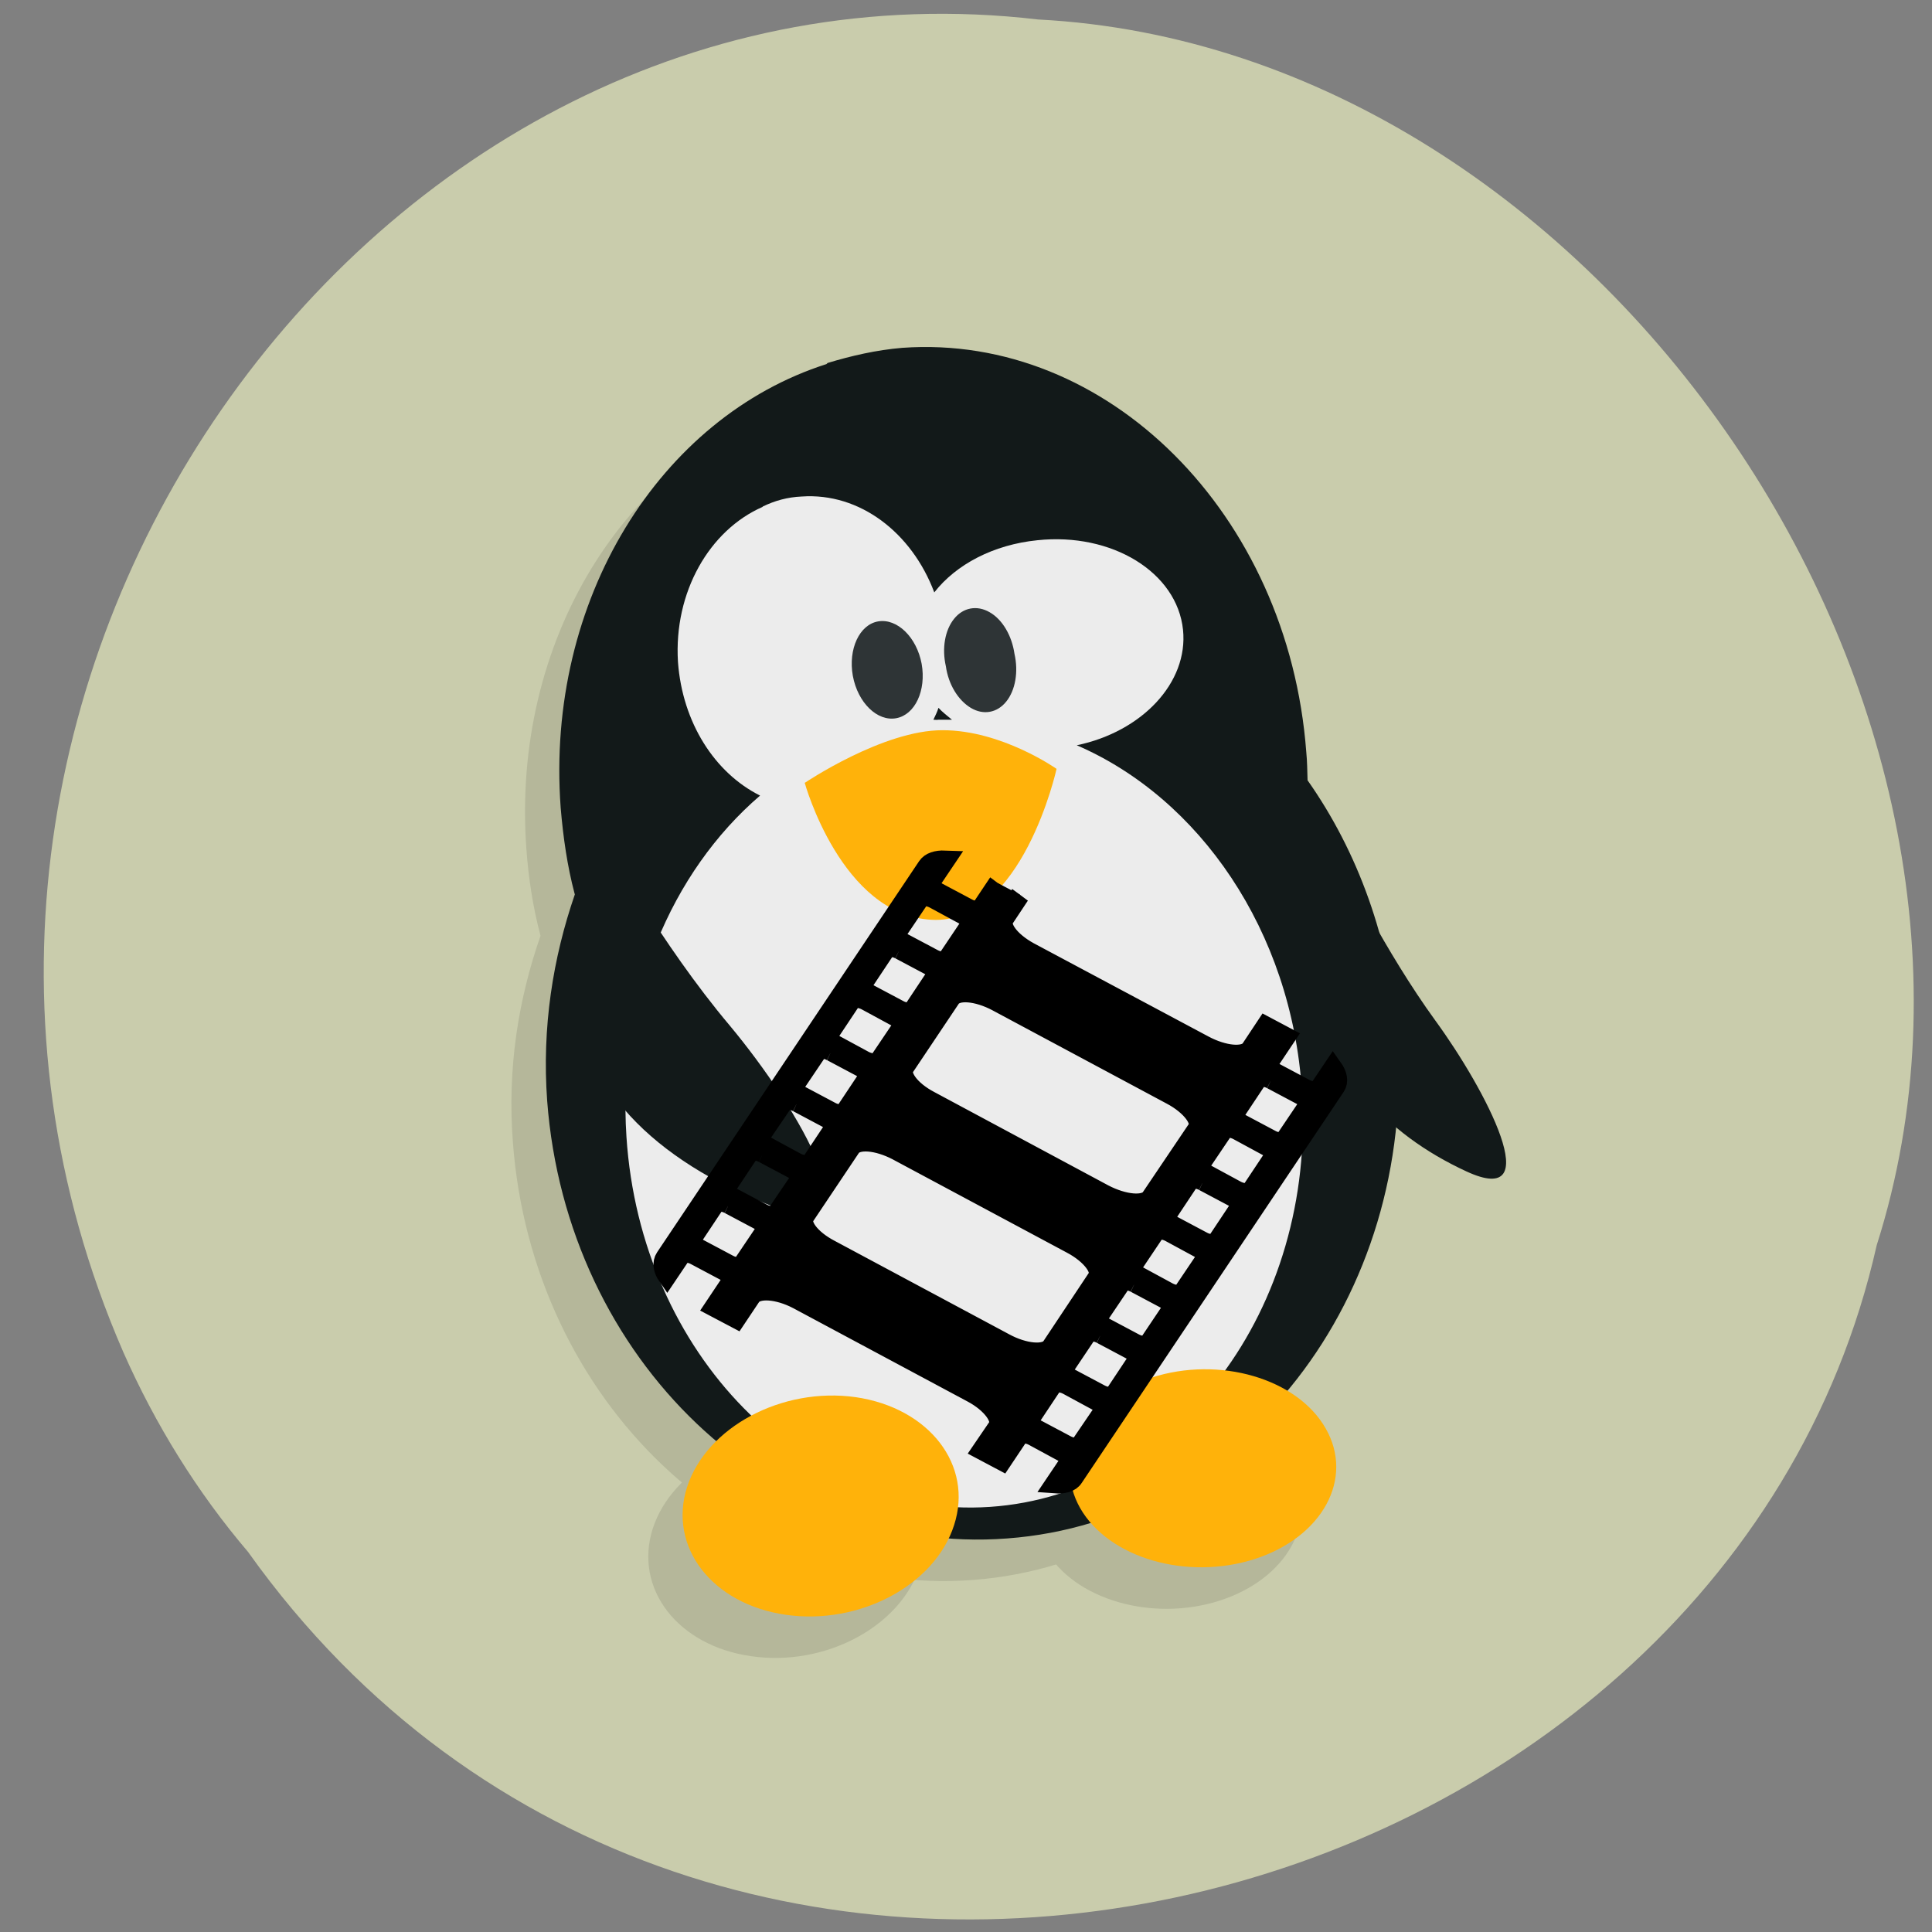 <svg xmlns="http://www.w3.org/2000/svg" xmlns:xlink="http://www.w3.org/1999/xlink" viewBox="0 0 24 24"><rect x="0" y="0" width="24" height="24" fill="#808080" stroke="none"/><defs><g id="4" clip-path="url(#3)"><path d="m 9.84 5.04 c -2.07 0.656 -3.492 2.922 -3.301 5.508 c 0.027 0.367 0.082 0.723 0.172 1.063 c 0 0.004 0 0.008 0.004 0.012 c -0.277 0.793 -0.414 1.652 -0.344 2.563 c 0.238 3.223 2.805 5.66 5.715 5.441 c 2.91 -0.219 5.078 -3.01 4.844 -6.238 c -0.09 -1.199 -0.488 -2.293 -1.113 -3.184 c -0.004 -0.121 -0.008 -0.23 -0.016 -0.352 c -0.223 -2.957 -2.473 -5.203 -5.02 -5.01 c -0.32 0.023 -0.629 0.094 -0.926 0.184"/><path d="m 9.05 6.813 c -0.66 0.293 -1.105 1.059 -1.051 1.926 c 0.051 0.754 0.457 1.379 1.02 1.66 c -1.105 0.949 -1.777 2.516 -1.66 4.238 c 0.176 2.699 2.199 4.754 4.516 4.598 c 2.316 -0.156 4.051 -2.465 3.875 -5.164 c -0.129 -1.996 -1.277 -3.641 -2.797 -4.297 c 0.809 -0.168 1.387 -0.777 1.32 -1.434 c -0.074 -0.715 -0.883 -1.207 -1.809 -1.113 c -0.547 0.055 -1.012 0.301 -1.281 0.648 c -0.277 -0.738 -0.922 -1.238 -1.648 -1.191 c -0.176 0.008 -0.332 0.051 -0.488 0.125 m 2.188 2.5 c 0.051 0.055 0.105 0.098 0.168 0.148 c -0.063 0 -0.117 0 -0.172 0 c -0.016 0.004 -0.039 0.004 -0.059 0 c 0.023 -0.051 0.047 -0.094 0.063 -0.148"/><path d="m 11.02 8.762 c 0.063 0.332 -0.078 0.633 -0.313 0.676 c -0.238 0.043 -0.477 -0.191 -0.539 -0.523 c -0.059 -0.336 0.082 -0.637 0.316 -0.68 c 0.234 -0.039 0.477 0.195 0.535 0.527"/><path d="m 12.176 8.637 c 0.051 0.227 0.012 0.453 -0.102 0.594 c -0.113 0.141 -0.285 0.172 -0.441 0.078 c -0.156 -0.094 -0.277 -0.289 -0.309 -0.516 c -0.051 -0.223 -0.012 -0.449 0.102 -0.59 c 0.113 -0.141 0.285 -0.172 0.441 -0.082 c 0.16 0.09 0.277 0.293 0.309 0.516"/><path d="m 9.57 10.238 c 0 0 0.977 -0.656 1.711 -0.652 c 0.734 0 1.418 0.48 1.418 0.48 c 0 0 -0.426 1.934 -1.551 1.875 c -1.129 -0.059 -1.578 -1.703 -1.578 -1.703"/><path d="m 6.871 11.758 c 0 0 0.531 0.98 1.184 1.762 c 0.656 0.785 1.457 2.137 0.379 1.715 c -1.074 -0.422 -1.863 -1.164 -1.805 -2.105 c 0.063 -0.941 0.246 -1.371 0.246 -1.371"/><path d="m 15.406 10.02 c 0 0 -0.453 1.379 -1.109 2.539 c -0.656 1.16 -1.359 3.078 -0.082 2.285 c 1.277 -0.789 2.125 -1.926 1.82 -3.117 c -0.305 -1.195 -0.641 -1.703 -0.641 -1.703"/><path d="m 8.109 18.988 c -0.238 0.746 0.309 1.457 1.223 1.586 c 0.914 0.133 1.852 -0.363 2.094 -1.113 c 0.238 -0.746 -0.309 -1.457 -1.223 -1.59 c -0.914 -0.129 -1.852 0.371 -2.094 1.117"/><path d="m 16.04 18.262 c 0.352 0.621 -0.043 1.348 -0.887 1.621 c -0.84 0.27 -1.813 -0.012 -2.164 -0.633 c -0.352 -0.621 0.043 -1.348 0.887 -1.621 c 0.84 -0.273 1.813 0.012 2.164 0.633"/></g><clipPath id="9"><path d="m 11 7 h 2 v 2 h -2"/></clipPath><clipPath id="E"><path d="m 9 9 h 5 v 3 h -5"/></clipPath><clipPath id="A"><path d="m 7 10 h 4 v 6 h -4"/></clipPath><clipPath id="C"><path d="m 13 17 h 4 v 3 h -4"/></clipPath><clipPath id="D"><path d="m 16 10 h 3 v 5 h -3"/></clipPath><clipPath id="B"><path d="m 8 17 h 4 v 4 h -4"/></clipPath><clipPath id="8"><path d="m 10 7 h 2 v 2 h -2"/></clipPath><clipPath id="0"><path d="m 25.973 10.625 c 0.758 8.219 -5.414 15.496 -13.773 16.266 c -8.363 0.77 -15.762 -5.258 -16.52 -13.477 c -0.754 -8.215 5.418 -15.492 13.777 -16.266 c 8.363 -0.77 15.762 5.262 16.516 13.477"/></clipPath><clipPath id="3"><path d="M 0,0 H24 V24 H0 z"/></clipPath><clipPath id="7"><path d="m 7 6 h 10 v 13 h -10"/></clipPath><clipPath id="6"><path d="m 27.12 10.695 c 0.754 8.215 -5.418 15.496 -13.777 16.266 c -8.363 0.77 -15.762 -5.258 -16.516 -13.477 c -0.758 -8.215 5.414 -15.496 13.773 -16.266 c 8.363 -0.77 15.762 5.262 16.52 13.477"/></clipPath><clipPath id="5"><path d="m 6 4 h 12 v 16 h -12"/></clipPath><filter id="1" filterUnits="objectBoundingBox" x="0" y="0" width="24" height="24"><feColorMatrix type="matrix" in="SourceGraphic" values="0 0 0 0 1 0 0 0 0 1 0 0 0 0 1 0 0 0 1 0"/></filter><mask id="2"><g filter="url(#1)"><path fill-opacity="0.102" d="M 0,0 H24 V24 H0 z"/></g></mask></defs><path d="m 3.086 19.285 c 5.676 7.957 18.301 4.742 20.227 -3.816 c 2.129 -6.691 -3.43 -14.867 -10.418 -15.227 c -8.316 -0.977 -14.93 8.359 -11.363 16.555 c 0.395 0.895 0.918 1.742 1.555 2.488" fill="#c9ccac"/><g clip-path="url(#0)"><use xlink:href="#4" mask="url(#2)"/></g><g clip-path="url(#5)"><g clip-path="url(#6)"><path d="m 10.266 4.523 c -2.066 0.66 -3.492 2.926 -3.301 5.512 c 0.031 0.367 0.082 0.723 0.172 1.063 c 0 0.004 0.004 0.008 0.004 0.012 c -0.273 0.793 -0.41 1.652 -0.344 2.563 c 0.242 3.223 2.805 5.66 5.715 5.438 c 2.914 -0.215 5.078 -3 4.848 -6.234 c -0.09 -1.199 -0.492 -2.297 -1.117 -3.184 c -0.004 -0.121 -0.004 -0.23 -0.016 -0.352 c -0.223 -2.957 -2.469 -5.203 -5.02 -5.02 c -0.32 0.027 -0.629 0.098 -0.926 0.188" fill="#121919"/></g></g><g clip-path="url(#7)"><g clip-path="url(#6)"><path d="m 9.473 6.297 c -0.66 0.289 -1.105 1.059 -1.051 1.926 c 0.055 0.754 0.457 1.379 1.02 1.66 c -1.105 0.949 -1.773 2.512 -1.66 4.238 c 0.176 2.699 2.199 4.754 4.516 4.598 c 2.316 -0.156 4.051 -2.465 3.875 -5.164 c -0.129 -1.996 -1.277 -3.641 -2.797 -4.297 c 0.809 -0.168 1.387 -0.777 1.32 -1.434 c -0.074 -0.715 -0.883 -1.211 -1.809 -1.113 c -0.547 0.055 -1.01 0.301 -1.281 0.648 c -0.277 -0.738 -0.922 -1.242 -1.648 -1.191 c -0.176 0.008 -0.332 0.051 -0.484 0.125 m 2.184 2.5 c 0.051 0.055 0.109 0.098 0.168 0.148 c -0.059 0 -0.113 0 -0.172 0 c -0.016 0.004 -0.035 0 -0.059 0 c 0.023 -0.051 0.047 -0.094 0.063 -0.148" fill="#ececec"/></g></g><g clip-path="url(#8)"><g clip-path="url(#6)"><path d="m 11.449 8.246 c 0.059 0.332 -0.082 0.633 -0.316 0.676 c -0.234 0.043 -0.477 -0.191 -0.539 -0.527 c -0.059 -0.332 0.082 -0.637 0.316 -0.676 c 0.234 -0.039 0.477 0.195 0.539 0.527" fill="#2e3436"/></g></g><g clip-path="url(#9)"><g clip-path="url(#6)"><path d="m 12.602 8.121 c 0.051 0.223 0.012 0.453 -0.102 0.594 c -0.113 0.141 -0.285 0.172 -0.441 0.078 c -0.156 -0.094 -0.277 -0.289 -0.309 -0.516 c -0.051 -0.223 -0.012 -0.449 0.102 -0.59 c 0.113 -0.141 0.285 -0.172 0.441 -0.082 c 0.16 0.09 0.277 0.293 0.309 0.516" fill="#2e3436"/></g></g><g clip-path="url(#A)"><g clip-path="url(#6)"><path d="m 7.512 10.449 c 0 0 0.695 1.273 1.555 2.293 c 0.852 1.023 1.898 2.777 0.496 2.23 c -1.398 -0.543 -2.441 -1.504 -2.359 -2.73 c 0.082 -1.23 0.316 -1.793 0.316 -1.793" fill="#121919"/></g></g><g clip-path="url(#B)"><g clip-path="url(#6)"><path d="m 8.535 18.473 c -0.238 0.742 0.309 1.453 1.223 1.586 c 0.918 0.133 1.855 -0.367 2.094 -1.113 c 0.242 -0.746 -0.309 -1.457 -1.223 -1.59 c -0.914 -0.129 -1.852 0.371 -2.094 1.117" fill="#ffb20a"/></g></g><g clip-path="url(#C)"><g clip-path="url(#6)"><path d="m 16.469 17.746 c 0.355 0.621 -0.039 1.348 -0.883 1.621 c -0.844 0.27 -1.813 -0.012 -2.168 -0.633 c -0.352 -0.621 0.047 -1.352 0.887 -1.621 c 0.844 -0.273 1.812 0.012 2.164 0.633" fill="#ffb20a"/></g></g><g clip-path="url(#D)"><g clip-path="url(#6)"><path d="m 16.684 10.746 c 0 0 0.52 1.07 1.148 1.934 c 0.629 0.863 1.402 2.344 0.383 1.871 c -1.016 -0.469 -1.777 -1.285 -1.734 -2.313 c 0.047 -1.027 0.211 -1.496 0.211 -1.496" fill="#121919"/></g></g><g clip-path="url(#E)"><g clip-path="url(#6)"><path d="m 10 9.723 c 0 0 0.973 -0.656 1.711 -0.652 c 0.734 0 1.414 0.48 1.414 0.48 c 0 0 -0.426 1.934 -1.551 1.875 c -1.125 -0.059 -1.578 -1.703 -1.578 -1.703" fill="#ffb20a"/></g></g><path d="m 161.86 881.28 l -2.146 2.51 c -0.238 0.279 -0.937 0.218 -1.498 -0.164 l -3.121 -1.937 c -0.596 -0.385 -0.897 -0.91 -0.655 -1.222 l 1.786 -2.075 c -0.939 -0.115 -1.695 0.052 -2.092 0.517 l -33.16 38.696 c -0.397 0.465 -0.36 1.167 0.064 1.87 l 1.786 -2.075 c 0.238 -0.279 0.937 -0.218 1.533 0.167 l 3.121 1.937 c 0.596 0.385 0.862 0.907 0.624 1.186 l -2.146 2.51 l 2.325 1.434 l 1.907 -2.231 c 0.715 -0.837 2.971 -0.507 5.065 0.774 l 18.385 11.49 c 2.058 1.278 3.186 3.074 2.471 3.911 l -1.942 2.228 l 2.125 1.317 l 2.146 -2.51 c 0.238 -0.279 0.898 -0.188 1.498 0.164 l 3.118 1.97 c 0.599 0.352 0.897 0.91 0.659 1.189 l -1.786 2.075 c 0.936 0.148 1.758 0.02 2.159 -0.478 l 33.16 -38.696 c 0.397 -0.465 0.325 -1.17 -0.131 -1.909 l -1.786 2.075 c -0.242 0.312 -0.937 0.218 -1.533 -0.167 l -3.121 -1.937 c -0.599 -0.352 -0.862 -0.907 -0.624 -1.186 l 2.146 -2.51 l -2.125 -1.317 l -1.948 2.294 c -0.715 0.837 -3 0.438 -5.09 -0.876 l -18.388 -11.457 c -2.055 -1.311 -3.123 -3 -2.407 -3.839 l 1.948 -2.294 m -9.639 -0.44 l 3.118 1.97 c 0.599 0.352 0.897 0.91 0.659 1.189 l -2.899 3.377 c -0.242 0.312 -0.937 0.218 -1.533 -0.167 l -3.121 -1.937 c -0.599 -0.352 -0.897 -0.91 -0.659 -1.189 l 2.937 -3.407 c 0.238 -0.279 0.898 -0.188 1.498 0.164 m 35.609 22.246 l 3.121 1.937 c 0.596 0.385 0.897 0.91 0.659 1.189 l -2.937 3.407 c -0.238 0.279 -0.902 0.221 -1.498 -0.164 l -3.121 -1.937 c -0.596 -0.385 -0.897 -0.91 -0.659 -1.189 l 2.902 -3.41 c 0.238 -0.279 0.937 -0.218 1.533 0.167 m -39.903 -17.193 l 3.121 1.937 c 0.596 0.385 0.862 0.907 0.624 1.186 l -2.902 3.41 c -0.238 0.279 -0.937 0.218 -1.533 -0.167 l -3.121 -1.937 c -0.596 -0.385 -0.897 -0.91 -0.624 -1.186 l 2.902 -3.41 c 0.238 -0.279 0.937 -0.218 1.533 0.167 m 10.222 6.384 l 18.385 11.49 c 2.058 1.278 3.224 3.044 2.509 3.881 l -5.874 6.813 c -0.715 0.837 -3 0.438 -5.093 -0.843 l -18.35 -11.487 c -2.093 -1.281 -3.157 -3.01 -2.442 -3.842 l 5.839 -6.816 c 0.718 -0.87 2.968 -0.474 5.03 0.804 m 25.356 15.826 l 3.118 1.97 c 0.599 0.352 0.897 0.91 0.659 1.189 l -2.902 3.41 c -0.238 0.279 -0.933 0.185 -1.533 -0.167 l -3.118 -1.97 c -0.599 -0.352 -0.897 -0.91 -0.659 -1.189 l 2.937 -3.407 c 0.238 -0.279 0.933 -0.185 1.498 0.164 m -39.903 -17.193 l 3.118 1.97 c 0.599 0.352 0.897 0.91 0.659 1.189 l -2.937 3.407 c -0.238 0.279 -0.933 0.185 -1.533 -0.167 l -3.118 -1.97 c -0.565 -0.349 -0.862 -0.907 -0.624 -1.186 l 2.902 -3.41 c 0.238 -0.279 0.933 -0.185 1.533 0.167 m 35.609 22.246 l 3.121 1.937 c 0.596 0.385 0.862 0.907 0.624 1.186 l -2.902 3.41 c -0.238 0.279 -0.937 0.218 -1.533 -0.167 l -3.121 -1.937 c -0.596 -0.385 -0.862 -0.907 -0.624 -1.186 l 2.902 -3.41 c 0.238 -0.279 0.937 -0.218 1.533 0.167 m -39.938 -17.196 l 3.121 1.937 c 0.596 0.385 0.897 0.91 0.659 1.189 l -2.902 3.41 c -0.273 0.276 -0.937 0.218 -1.533 -0.167 l -3.121 -1.937 c -0.596 -0.385 -0.897 -0.91 -0.659 -1.189 l 2.937 -3.407 c 0.238 -0.279 0.902 -0.221 1.498 0.164 m 35.612 22.21 l 3.118 1.97 c 0.599 0.352 0.897 0.91 0.659 1.189 l -2.937 3.407 c -0.238 0.279 -0.898 0.188 -1.498 -0.164 l -3.118 -1.97 c -0.599 -0.352 -0.897 -0.91 -0.659 -1.189 l 2.899 -3.377 c 0.242 -0.312 0.937 -0.218 1.536 0.134 m -29.367 -11.148 l 18.385 11.49 c 2.058 1.278 3.224 3.044 2.474 3.878 l -5.804 6.819 c -0.715 0.837 -3.035 0.435 -5.09 -0.876 l -18.385 -11.49 c -2.093 -1.281 -3.161 -2.972 -2.446 -3.809 l 5.839 -6.816 c 0.715 -0.837 2.933 -0.477 5.03 0.804 m -10.539 -6.01 l 3.121 1.937 c 0.596 0.385 0.862 0.907 0.624 1.186 l -2.902 3.41 c -0.238 0.279 -0.933 0.185 -1.533 -0.167 l -3.118 -1.97 c -0.599 -0.352 -0.9 -0.877 -0.659 -1.189 l 2.934 -3.374 c 0.238 -0.279 0.937 -0.218 1.533 0.167 m 35.577 22.21 l 3.121 1.937 c 0.596 0.385 0.897 0.91 0.655 1.222 l -2.899 3.377 c -0.238 0.279 -0.937 0.218 -1.533 -0.167 l -3.121 -1.937 c -0.596 -0.385 -0.897 -0.91 -0.659 -1.189 l 2.937 -3.407 c 0.238 -0.279 0.902 -0.221 1.498 0.164 m -39.903 -17.193 l 3.121 1.937 c 0.596 0.385 0.897 0.91 0.655 1.222 l -2.934 3.374 c -0.238 0.279 -0.937 0.218 -1.533 -0.167 l -3.121 -1.937 c -0.596 -0.385 -0.862 -0.907 -0.624 -1.186 l 2.902 -3.41 c 0.238 -0.279 0.937 -0.218 1.533 0.167 m 35.609 22.246 l 3.121 1.937 c 0.596 0.385 0.862 0.907 0.624 1.186 l -2.902 3.41 c -0.238 0.279 -0.937 0.218 -1.533 -0.167 l -3.121 -1.937 c -0.596 -0.385 -0.862 -0.907 -0.621 -1.219 l 2.899 -3.377 c 0.238 -0.279 0.937 -0.218 1.533 0.167 m -39.938 -17.196 l 3.121 1.937 c 0.596 0.385 0.897 0.91 0.659 1.189 l -2.937 3.407 c -0.238 0.279 -0.902 0.221 -1.498 -0.164 l -3.121 -1.937 c -0.596 -0.385 -0.897 -0.91 -0.659 -1.189 l 2.902 -3.41 c 0.273 -0.276 0.937 -0.218 1.533 0.167 m 35.612 22.21 l 3.118 1.97 c 0.599 0.352 0.897 0.91 0.659 1.189 l -2.934 3.374 c -0.242 0.312 -0.937 0.218 -1.533 -0.167 l -3.121 -1.937 c -0.565 -0.349 -0.862 -0.907 -0.624 -1.186 l 2.902 -3.41 c 0.238 -0.279 0.933 -0.185 1.533 0.167" transform="matrix(0.111 -0.01 0.011 0.117 -15.263 -90.52)" stroke="#000" stroke-width="2.118"/></svg>